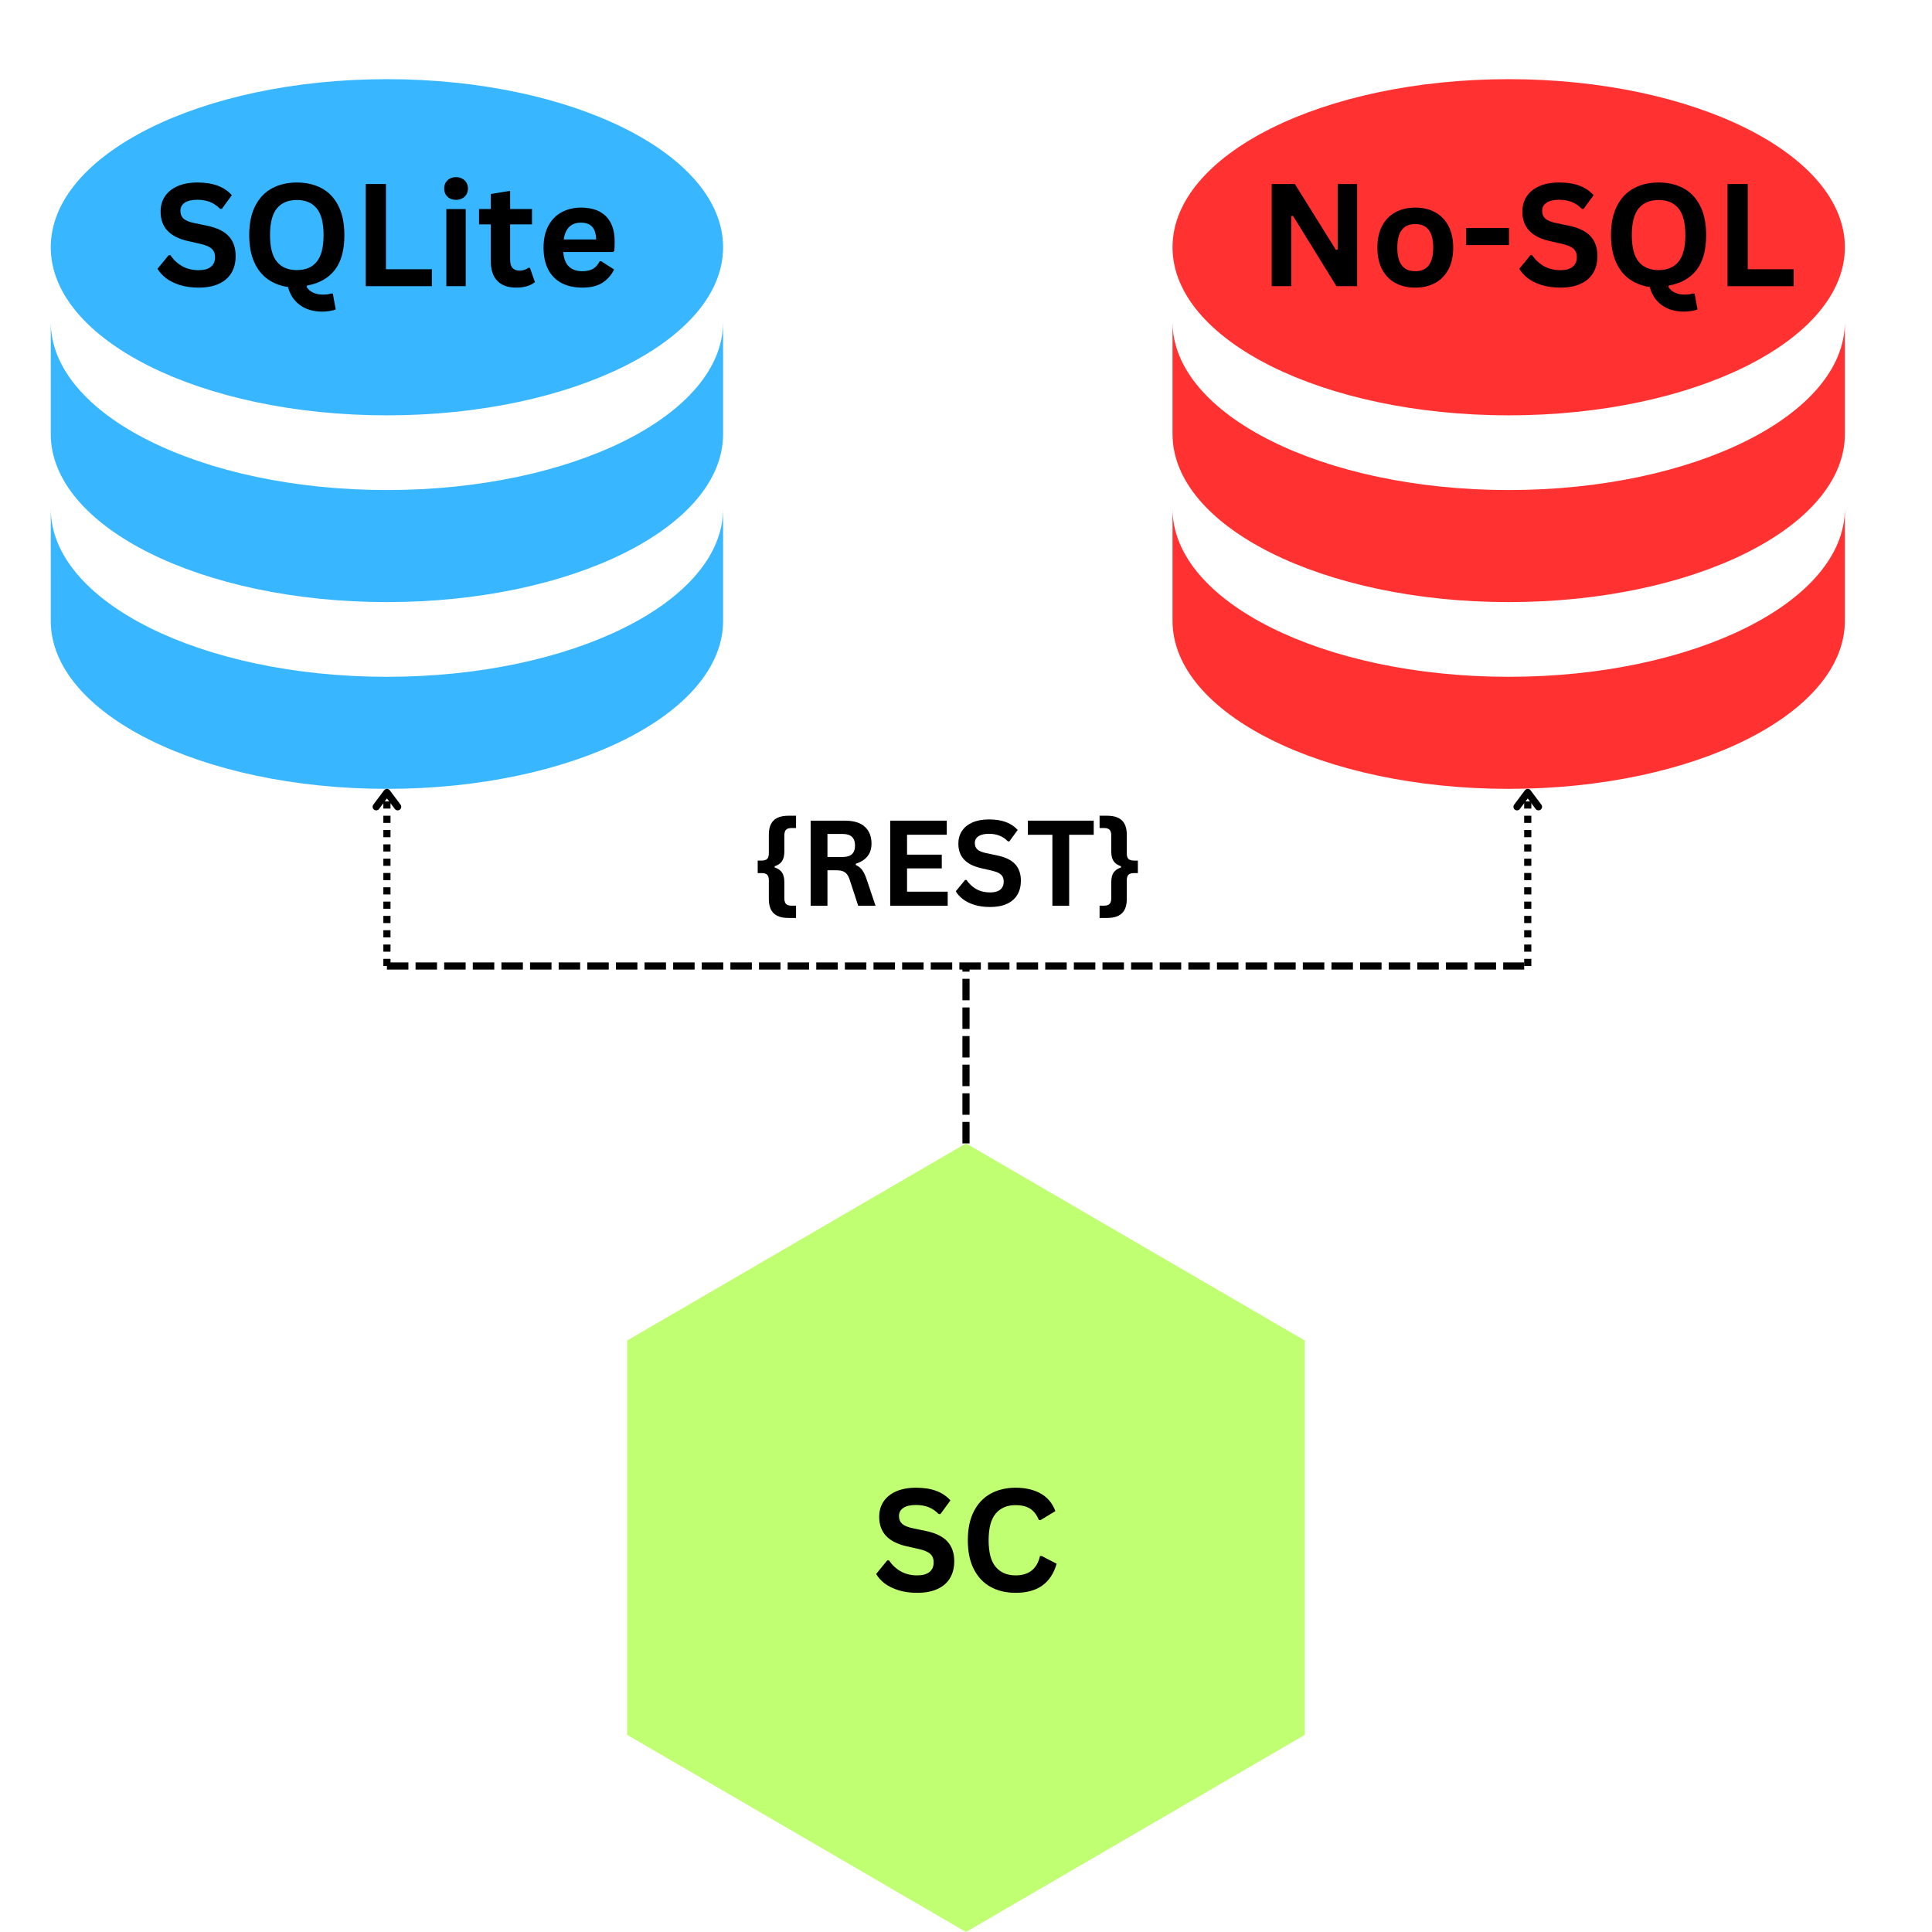 <svg xmlns="http://www.w3.org/2000/svg" xmlns:xlink="http://www.w3.org/1999/xlink" width="1080" zoomAndPan="magnify" viewBox="0 0 810 810" height="1080" preserveAspectRatio="xMidYMid meet" version="1.0"><defs><g/><clipPath id="fd2b71a262"><path d="M 262.926 479.371 L 547.059 479.371 L 547.059 810 L 262.926 810 Z M 262.926 479.371 " clip-rule="nonzero"/></clipPath><clipPath id="60767bd5f4"><path d="M 404.992 809.996 L 262.926 727.34 L 262.926 562.027 L 404.992 479.371 L 547.059 562.027 L 547.059 727.34 Z M 404.992 809.996 " clip-rule="nonzero"/></clipPath><clipPath id="8f4efecc5e"><path d="M 21.281 33.176 L 303.281 33.176 L 303.281 330.926 L 21.281 330.926 Z M 21.281 33.176 " clip-rule="nonzero"/></clipPath><clipPath id="dae3a4e3dd"><path d="M 491.59 33.176 L 773.59 33.176 L 773.59 330.926 L 491.59 330.926 Z M 491.59 33.176 " clip-rule="nonzero"/></clipPath></defs><rect x="-81" width="972" fill="#ffffff" y="-81" height="972" fill-opacity="1"/><rect x="-81" width="972" fill="#ffffff" y="-81" height="972" fill-opacity="1"/><rect x="-81" width="972" fill="#ffffff" y="-81" height="972" fill-opacity="1"/><g clip-path="url(#fd2b71a262)"><g clip-path="url(#60767bd5f4)"><path fill="#c1ff72" d="M 547.059 479.371 L 547.059 810.117 L 262.926 810.117 L 262.926 479.371 Z M 547.059 479.371 " fill-opacity="1" fill-rule="nonzero"/></g></g><g clip-path="url(#8f4efecc5e)"><path fill="#38b6ff" d="M 303.164 134.98 L 303.164 181.961 C 303.164 220.879 240.055 252.434 162.223 252.434 C 84.391 252.434 21.281 220.879 21.281 181.961 L 21.281 134.98 C 21.281 173.898 84.391 205.453 162.223 205.453 C 240.055 205.453 303.164 173.898 303.164 134.98 Z M 21.281 213.281 C 21.281 252.199 84.391 283.754 162.223 283.754 C 240.055 283.754 303.164 252.199 303.164 213.281 L 303.164 260.262 C 303.164 299.18 240.055 330.734 162.223 330.734 C 84.391 330.734 21.281 299.18 21.281 260.262 Z M 162.223 174.133 C 84.391 174.133 21.281 142.578 21.281 103.66 C 21.281 64.746 84.391 33.191 162.223 33.191 C 240.055 33.191 303.164 64.746 303.164 103.66 C 303.164 142.578 240.055 174.133 162.223 174.133 Z M 162.223 174.133 " fill-opacity="1" fill-rule="nonzero"/></g><g clip-path="url(#dae3a4e3dd)"><path fill="#ff3131" d="M 773.473 134.98 L 773.473 181.961 C 773.473 220.879 710.363 252.434 632.531 252.434 C 554.699 252.434 491.59 220.879 491.59 181.961 L 491.59 134.98 C 491.59 173.898 554.699 205.453 632.531 205.453 C 710.363 205.453 773.473 173.898 773.473 134.98 Z M 491.59 213.281 C 491.59 252.199 554.699 283.754 632.531 283.754 C 710.363 283.754 773.473 252.199 773.473 213.281 L 773.473 260.262 C 773.473 299.18 710.363 330.734 632.531 330.734 C 554.699 330.734 491.59 299.18 491.59 260.262 Z M 632.531 174.133 C 554.699 174.133 491.59 142.578 491.59 103.66 C 491.59 64.746 554.699 33.191 632.531 33.191 C 710.363 33.191 773.473 64.746 773.473 103.66 C 773.473 142.578 710.363 174.133 632.531 174.133 Z M 632.531 174.133 " fill-opacity="1" fill-rule="nonzero"/></g><path fill="#000000" d="M 403.496 479.371 L 403.496 470.371 L 406.496 470.371 L 406.496 479.371 M 403.496 467.371 L 403.496 458.371 L 406.496 458.371 L 406.496 467.371 M 403.496 455.371 L 403.496 446.371 L 406.496 446.371 L 406.496 455.371 M 403.496 443.371 L 403.496 434.371 L 406.496 434.371 L 406.496 443.371 M 403.496 431.371 L 403.496 422.371 L 406.496 422.371 L 406.496 431.371 M 403.496 419.371 L 403.496 410.371 L 406.496 410.371 L 406.496 419.371 M 403.496 407.371 L 403.496 404.996 L 406.496 404.996 L 406.496 407.371 " fill-opacity="1" fill-rule="nonzero"/><path fill="#000000" d="M 162.223 403.5 L 171.223 403.5 L 171.223 406.5 L 162.223 406.5 M 174.223 403.5 L 183.223 403.5 L 183.223 406.5 L 174.223 406.5 M 186.223 403.5 L 195.223 403.5 L 195.223 406.5 L 186.223 406.5 M 198.223 403.5 L 207.223 403.5 L 207.223 406.5 L 198.223 406.5 M 210.223 403.5 L 219.223 403.5 L 219.223 406.5 L 210.223 406.5 M 222.223 403.5 L 231.223 403.5 L 231.223 406.5 L 222.223 406.5 M 234.223 403.5 L 243.223 403.5 L 243.223 406.5 L 234.223 406.5 M 246.223 403.5 L 255.223 403.5 L 255.223 406.5 L 246.223 406.5 M 258.223 403.5 L 267.223 403.5 L 267.223 406.5 L 258.223 406.5 M 270.223 403.5 L 279.223 403.5 L 279.223 406.5 L 270.223 406.5 M 282.223 403.5 L 291.223 403.5 L 291.223 406.5 L 282.223 406.5 M 294.223 403.5 L 303.223 403.5 L 303.223 406.5 L 294.223 406.5 M 306.223 403.5 L 315.223 403.5 L 315.223 406.5 L 306.223 406.5 M 318.223 403.5 L 327.223 403.5 L 327.223 406.5 L 318.223 406.5 M 330.223 403.5 L 339.223 403.5 L 339.223 406.5 L 330.223 406.5 M 342.223 403.5 L 351.223 403.5 L 351.223 406.5 L 342.223 406.5 M 354.223 403.5 L 363.223 403.5 L 363.223 406.5 L 354.223 406.5 M 366.223 403.5 L 375.223 403.5 L 375.223 406.5 L 366.223 406.5 M 378.223 403.5 L 387.223 403.5 L 387.223 406.5 L 378.223 406.5 M 390.223 403.5 L 399.223 403.5 L 399.223 406.5 L 390.223 406.5 M 402.223 403.5 L 411.223 403.5 L 411.223 406.5 L 402.223 406.5 M 414.223 403.5 L 423.223 403.5 L 423.223 406.5 L 414.223 406.5 M 426.223 403.5 L 435.223 403.5 L 435.223 406.5 L 426.223 406.5 M 438.223 403.5 L 447.223 403.5 L 447.223 406.5 L 438.223 406.5 M 450.223 403.5 L 459.223 403.5 L 459.223 406.5 L 450.223 406.5 M 462.223 403.5 L 471.223 403.5 L 471.223 406.5 L 462.223 406.5 M 474.223 403.5 L 483.223 403.5 L 483.223 406.5 L 474.223 406.5 M 486.223 403.5 L 495.223 403.5 L 495.223 406.5 L 486.223 406.5 M 498.223 403.5 L 507.223 403.5 L 507.223 406.5 L 498.223 406.5 M 510.223 403.5 L 519.223 403.5 L 519.223 406.5 L 510.223 406.5 M 522.223 403.5 L 531.223 403.5 L 531.223 406.5 L 522.223 406.5 M 534.223 403.5 L 543.223 403.5 L 543.223 406.5 L 534.223 406.5 M 546.223 403.5 L 555.223 403.5 L 555.223 406.5 L 546.223 406.5 M 558.223 403.5 L 567.223 403.5 L 567.223 406.5 L 558.223 406.5 M 570.223 403.5 L 579.223 403.5 L 579.223 406.5 L 570.223 406.5 M 582.223 403.5 L 591.223 403.5 L 591.223 406.5 L 582.223 406.5 M 594.223 403.5 L 603.223 403.5 L 603.223 406.5 L 594.223 406.5 M 606.223 403.5 L 615.223 403.5 L 615.223 406.5 L 606.223 406.5 M 618.223 403.5 L 627.223 403.5 L 627.223 406.5 L 618.223 406.5 M 630.223 403.5 L 639.016 403.5 L 639.016 406.5 L 630.223 406.5 " fill-opacity="1" fill-rule="nonzero"/><path fill="#000000" d="M 160.723 405 L 160.723 402 L 163.723 402 L 163.723 405 M 160.723 399 L 160.723 396 L 163.723 396 L 163.723 399 M 160.723 393 L 160.723 390 L 163.723 390 L 163.723 393 M 160.723 387 L 160.723 384 L 163.723 384 L 163.723 387 M 160.723 381 L 160.723 378 L 163.723 378 L 163.723 381 M 160.723 375 L 160.723 372 L 163.723 372 L 163.723 375 M 160.723 369 L 160.723 366 L 163.723 366 L 163.723 369 M 160.723 363 L 160.723 360 L 163.723 360 L 163.723 363 M 160.723 357 L 160.723 354 L 163.723 354 L 163.723 357 M 160.723 351 L 160.723 348 L 163.723 348 L 163.723 351 M 160.723 345 L 160.723 342 L 163.723 342 L 163.723 345 M 160.723 339 L 160.723 336 L 163.723 336 L 163.723 339 M 160.723 333 L 160.723 332.25 L 163.723 332.25 L 163.723 333 " fill-opacity="1" fill-rule="nonzero"/><path stroke-linecap="round" transform="matrix(0, -0.75, 0.75, 0, 160.724, 405)" fill="none" stroke-linejoin="round" d="M 89 -4.001 L 97 1.999 L 89 7.999 " stroke="#000000" stroke-width="4" stroke-opacity="1" stroke-miterlimit="4"/><path fill="#000000" d="M 639.016 405 L 639.016 402 L 642.016 402 L 642.016 405 M 639.016 399 L 639.016 396 L 642.016 396 L 642.016 399 M 639.016 393 L 639.016 390 L 642.016 390 L 642.016 393 M 639.016 387 L 639.016 384 L 642.016 384 L 642.016 387 M 639.016 381 L 639.016 378 L 642.016 378 L 642.016 381 M 639.016 375 L 639.016 372 L 642.016 372 L 642.016 375 M 639.016 369 L 639.016 366 L 642.016 366 L 642.016 369 M 639.016 363 L 639.016 360 L 642.016 360 L 642.016 363 M 639.016 357 L 639.016 354 L 642.016 354 L 642.016 357 M 639.016 351 L 639.016 348 L 642.016 348 L 642.016 351 M 639.016 345 L 639.016 342 L 642.016 342 L 642.016 345 M 639.016 339 L 639.016 336 L 642.016 336 L 642.016 339 M 639.016 333 L 639.016 332.25 L 642.016 332.25 L 642.016 333 " fill-opacity="1" fill-rule="nonzero"/><path stroke-linecap="round" transform="matrix(0, -0.75, 0.75, 0, 639.017, 405)" fill="none" stroke-linejoin="round" d="M 89 -4.002 L 97 1.998 L 89 7.998 " stroke="#000000" stroke-width="4" stroke-opacity="1" stroke-miterlimit="4"/><g fill="#000000" fill-opacity="1"><g transform="translate(365.594, 667.187)"><g><path d="M 18.984 0.609 C 16.016 0.609 13.375 0.242 11.062 -0.484 C 8.75 -1.211 6.816 -2.172 5.266 -3.359 C 3.723 -4.555 2.547 -5.867 1.734 -7.297 L 6.391 -12.984 L 7.125 -12.984 C 8.406 -11.066 10.035 -9.539 12.016 -8.406 C 14.004 -7.27 16.328 -6.703 18.984 -6.703 C 21.254 -6.703 22.961 -7.18 24.109 -8.141 C 25.266 -9.098 25.844 -10.414 25.844 -12.094 C 25.844 -13.113 25.656 -13.961 25.281 -14.641 C 24.914 -15.328 24.301 -15.914 23.438 -16.406 C 22.582 -16.895 21.422 -17.316 19.953 -17.672 L 14.438 -18.922 C 10.594 -19.805 7.727 -21.27 5.844 -23.312 C 3.957 -25.352 3.016 -28.004 3.016 -31.266 C 3.016 -33.68 3.617 -35.805 4.828 -37.641 C 6.047 -39.484 7.812 -40.91 10.125 -41.922 C 12.438 -42.941 15.203 -43.453 18.422 -43.453 C 21.723 -43.453 24.551 -43.016 26.906 -42.141 C 29.258 -41.273 31.25 -39.941 32.875 -38.141 L 28.688 -32.406 L 27.953 -32.406 C 26.742 -33.676 25.359 -34.629 23.797 -35.266 C 22.234 -35.898 20.441 -36.219 18.422 -36.219 C 16.098 -36.219 14.332 -35.805 13.125 -34.984 C 11.914 -34.16 11.312 -33.023 11.312 -31.578 C 11.312 -30.234 11.734 -29.16 12.578 -28.359 C 13.43 -27.555 14.906 -26.93 17 -26.484 L 22.625 -25.312 C 26.781 -24.438 29.797 -22.945 31.672 -20.844 C 33.547 -18.75 34.484 -16.008 34.484 -12.625 C 34.484 -9.945 33.906 -7.617 32.75 -5.641 C 31.602 -3.66 29.863 -2.125 27.531 -1.031 C 25.207 0.062 22.359 0.609 18.984 0.609 Z M 18.984 0.609 "/></g></g><g transform="translate(402.391, 667.187)"><g><path d="M 23.406 0.609 C 19.457 0.609 15.977 -0.207 12.969 -1.844 C 9.969 -3.488 7.617 -5.957 5.922 -9.25 C 4.223 -12.539 3.375 -16.598 3.375 -21.422 C 3.375 -26.242 4.223 -30.301 5.922 -33.594 C 7.617 -36.883 9.969 -39.348 12.969 -40.984 C 15.977 -42.629 19.457 -43.453 23.406 -43.453 C 27.531 -43.453 31.031 -42.645 33.906 -41.031 C 36.789 -39.414 38.848 -36.957 40.078 -33.656 L 33.891 -29.891 L 33.172 -29.906 C 32.242 -32.133 30.992 -33.734 29.422 -34.703 C 27.859 -35.672 25.852 -36.156 23.406 -36.156 C 19.852 -36.156 17.078 -34.977 15.078 -32.625 C 13.086 -30.27 12.094 -26.535 12.094 -21.422 C 12.094 -16.316 13.086 -12.586 15.078 -10.234 C 17.078 -7.879 19.852 -6.703 23.406 -6.703 C 28.977 -6.703 32.391 -9.41 33.641 -14.828 L 34.359 -14.828 L 40.609 -11.578 C 39.43 -7.516 37.426 -4.469 34.594 -2.438 C 31.77 -0.406 28.039 0.609 23.406 0.609 Z M 23.406 0.609 "/></g></g></g><g fill="#000000" fill-opacity="1"><g transform="translate(64.317, 119.975)"><g><path d="M 18.984 0.609 C 16.016 0.609 13.375 0.242 11.062 -0.484 C 8.75 -1.211 6.816 -2.172 5.266 -3.359 C 3.723 -4.555 2.547 -5.867 1.734 -7.297 L 6.391 -12.984 L 7.125 -12.984 C 8.406 -11.066 10.035 -9.539 12.016 -8.406 C 14.004 -7.27 16.328 -6.703 18.984 -6.703 C 21.254 -6.703 22.961 -7.18 24.109 -8.141 C 25.266 -9.098 25.844 -10.414 25.844 -12.094 C 25.844 -13.113 25.656 -13.961 25.281 -14.641 C 24.914 -15.328 24.301 -15.914 23.438 -16.406 C 22.582 -16.895 21.422 -17.316 19.953 -17.672 L 14.438 -18.922 C 10.594 -19.805 7.727 -21.27 5.844 -23.312 C 3.957 -25.352 3.016 -28.004 3.016 -31.266 C 3.016 -33.68 3.617 -35.805 4.828 -37.641 C 6.047 -39.484 7.812 -40.91 10.125 -41.922 C 12.438 -42.941 15.203 -43.453 18.422 -43.453 C 21.723 -43.453 24.551 -43.016 26.906 -42.141 C 29.258 -41.273 31.25 -39.941 32.875 -38.141 L 28.688 -32.406 L 27.953 -32.406 C 26.742 -33.676 25.359 -34.629 23.797 -35.266 C 22.234 -35.898 20.441 -36.219 18.422 -36.219 C 16.098 -36.219 14.332 -35.805 13.125 -34.984 C 11.914 -34.16 11.312 -33.023 11.312 -31.578 C 11.312 -30.234 11.734 -29.16 12.578 -28.359 C 13.43 -27.555 14.906 -26.93 17 -26.484 L 22.625 -25.312 C 26.781 -24.438 29.797 -22.945 31.672 -20.844 C 33.547 -18.75 34.484 -16.008 34.484 -12.625 C 34.484 -9.945 33.906 -7.617 32.75 -5.641 C 31.602 -3.66 29.863 -2.125 27.531 -1.031 C 25.207 0.062 22.359 0.609 18.984 0.609 Z M 18.984 0.609 "/></g></g><g transform="translate(101.114, 119.975)"><g><path d="M 34.047 10.672 C 30.273 10.672 27.145 9.758 24.656 7.938 C 22.164 6.125 20.488 3.598 19.625 0.359 C 16.363 -0.117 13.516 -1.227 11.078 -2.969 C 8.648 -4.719 6.758 -7.133 5.406 -10.219 C 4.051 -13.312 3.375 -17.047 3.375 -21.422 C 3.375 -26.316 4.223 -30.41 5.922 -33.703 C 7.617 -36.992 9.969 -39.441 12.969 -41.047 C 15.969 -42.648 19.426 -43.453 23.344 -43.453 C 27.27 -43.453 30.727 -42.656 33.719 -41.062 C 36.707 -39.469 39.047 -37.02 40.734 -33.719 C 42.422 -30.414 43.266 -26.316 43.266 -21.422 C 43.266 -15.016 41.895 -10.098 39.156 -6.672 C 36.414 -3.242 32.562 -1.109 27.594 -0.266 L 27.453 0.328 C 28.055 1.359 28.957 2.148 30.156 2.703 C 31.363 3.266 32.766 3.547 34.359 3.547 C 35.648 3.547 36.816 3.379 37.859 3.047 L 38.438 3.172 L 39.641 9.781 C 39.016 10.02 38.172 10.227 37.109 10.406 C 36.055 10.582 35.035 10.672 34.047 10.672 Z M 23.344 -6.734 C 26.977 -6.734 29.754 -7.898 31.672 -10.234 C 33.586 -12.566 34.547 -16.297 34.547 -21.422 C 34.547 -26.535 33.586 -30.266 31.672 -32.609 C 29.754 -34.953 26.977 -36.125 23.344 -36.125 C 19.695 -36.125 16.91 -34.953 14.984 -32.609 C 13.055 -30.266 12.094 -26.535 12.094 -21.422 C 12.094 -16.297 13.055 -12.566 14.984 -10.234 C 16.91 -7.898 19.695 -6.734 23.344 -6.734 Z M 23.344 -6.734 "/></g></g><g transform="translate(147.783, 119.975)"><g><path d="M 14.031 -42.828 L 14.031 -7.094 L 33.281 -7.094 L 33.281 0 L 5.562 0 L 5.562 -42.828 Z M 14.031 -42.828 "/></g></g><g transform="translate(182.471, 119.975)"><g><path d="M 8.703 -36.188 C 7.234 -36.188 6.039 -36.629 5.125 -37.516 C 4.207 -38.398 3.75 -39.547 3.75 -40.953 C 3.75 -42.336 4.207 -43.473 5.125 -44.359 C 6.039 -45.254 7.234 -45.703 8.703 -45.703 C 9.68 -45.703 10.551 -45.492 11.312 -45.078 C 12.07 -44.672 12.66 -44.109 13.078 -43.391 C 13.504 -42.68 13.719 -41.867 13.719 -40.953 C 13.719 -40.035 13.504 -39.211 13.078 -38.484 C 12.66 -37.766 12.07 -37.203 11.312 -36.797 C 10.551 -36.391 9.68 -36.188 8.703 -36.188 Z M 4.656 0 L 4.656 -32.312 L 12.781 -32.312 L 12.781 0 Z M 4.656 0 "/></g></g><g transform="translate(199.873, 119.975)"><g><path d="M 22.297 -7.703 L 24.406 -1.703 C 23.531 -0.973 22.426 -0.406 21.094 0 C 19.77 0.406 18.266 0.609 16.578 0.609 C 13.086 0.609 10.43 -0.336 8.609 -2.234 C 6.797 -4.141 5.891 -6.91 5.891 -10.547 L 5.891 -25.906 L 0.969 -25.906 L 0.969 -32.344 L 5.891 -32.344 L 5.891 -38.641 L 14 -39.969 L 14 -32.344 L 23.172 -32.344 L 23.172 -25.906 L 14 -25.906 L 14 -11.141 C 14 -9.535 14.332 -8.363 15 -7.625 C 15.664 -6.895 16.633 -6.531 17.906 -6.531 C 19.344 -6.531 20.602 -6.922 21.688 -7.703 Z M 22.297 -7.703 "/></g></g><g transform="translate(224.981, 119.975)"><g><path d="M 31.938 -14.328 L 11.156 -14.328 C 11.395 -11.516 12.195 -9.469 13.562 -8.188 C 14.926 -6.906 16.789 -6.266 19.156 -6.266 C 21.008 -6.266 22.516 -6.609 23.672 -7.297 C 24.828 -7.992 25.754 -9.047 26.453 -10.453 L 27.078 -10.453 L 32.469 -7 C 31.406 -4.738 29.812 -2.906 27.688 -1.5 C 25.562 -0.094 22.719 0.609 19.156 0.609 C 15.82 0.609 12.938 -0.02 10.5 -1.281 C 8.07 -2.551 6.195 -4.441 4.875 -6.953 C 3.562 -9.461 2.906 -12.523 2.906 -16.141 C 2.906 -19.816 3.598 -22.91 4.984 -25.422 C 6.367 -27.941 8.242 -29.82 10.609 -31.062 C 12.973 -32.312 15.629 -32.938 18.578 -32.938 C 23.148 -32.938 26.648 -31.723 29.078 -29.297 C 31.504 -26.879 32.719 -23.328 32.719 -18.641 C 32.719 -16.93 32.66 -15.609 32.547 -14.672 Z M 24.969 -19.578 C 24.883 -22.035 24.312 -23.82 23.25 -24.938 C 22.188 -26.062 20.629 -26.625 18.578 -26.625 C 14.473 -26.625 12.062 -24.273 11.344 -19.578 Z M 24.969 -19.578 "/></g></g></g><g fill="#000000" fill-opacity="1"><g transform="translate(527.61, 119.975)"><g><path d="M 13.766 0 L 5.562 0 L 5.562 -42.828 L 15.266 -42.828 L 32.469 -15.234 L 33.219 -15.359 L 33.219 -42.828 L 41.375 -42.828 L 41.375 0 L 32.703 0 L 14.5 -29.469 L 13.766 -29.359 Z M 13.766 0 "/></g></g><g transform="translate(574.573, 119.975)"><g><path d="M 18.781 0.609 C 15.613 0.609 12.832 -0.035 10.438 -1.328 C 8.051 -2.629 6.195 -4.535 4.875 -7.047 C 3.562 -9.555 2.906 -12.586 2.906 -16.141 C 2.906 -19.691 3.562 -22.727 4.875 -25.25 C 6.195 -27.77 8.051 -29.68 10.438 -30.984 C 12.832 -32.285 15.613 -32.938 18.781 -32.938 C 21.945 -32.938 24.723 -32.285 27.109 -30.984 C 29.504 -29.68 31.363 -27.77 32.688 -25.25 C 34.02 -22.727 34.688 -19.691 34.688 -16.141 C 34.688 -12.586 34.02 -9.555 32.688 -7.047 C 31.363 -4.535 29.504 -2.629 27.109 -1.328 C 24.723 -0.035 21.945 0.609 18.781 0.609 Z M 18.781 -6.266 C 23.801 -6.266 26.312 -9.555 26.312 -16.141 C 26.312 -19.555 25.664 -22.062 24.375 -23.656 C 23.082 -25.25 21.219 -26.047 18.781 -26.047 C 13.758 -26.047 11.25 -22.742 11.25 -16.141 C 11.25 -9.555 13.758 -6.266 18.781 -6.266 Z M 18.781 -6.266 "/></g></g><g transform="translate(612.132, 119.975)"><g><path d="M 20.516 -17.234 L 2.547 -17.234 L 2.547 -24.375 L 20.516 -24.375 Z M 20.516 -17.234 "/></g></g><g transform="translate(635.247, 119.975)"><g><path d="M 18.984 0.609 C 16.016 0.609 13.375 0.242 11.062 -0.484 C 8.75 -1.211 6.816 -2.172 5.266 -3.359 C 3.723 -4.555 2.547 -5.867 1.734 -7.297 L 6.391 -12.984 L 7.125 -12.984 C 8.406 -11.066 10.035 -9.539 12.016 -8.406 C 14.004 -7.27 16.328 -6.703 18.984 -6.703 C 21.254 -6.703 22.961 -7.18 24.109 -8.141 C 25.266 -9.098 25.844 -10.414 25.844 -12.094 C 25.844 -13.113 25.656 -13.961 25.281 -14.641 C 24.914 -15.328 24.301 -15.914 23.438 -16.406 C 22.582 -16.895 21.422 -17.316 19.953 -17.672 L 14.438 -18.922 C 10.594 -19.805 7.727 -21.27 5.844 -23.312 C 3.957 -25.352 3.016 -28.004 3.016 -31.266 C 3.016 -33.68 3.617 -35.805 4.828 -37.641 C 6.047 -39.484 7.812 -40.91 10.125 -41.922 C 12.438 -42.941 15.203 -43.453 18.422 -43.453 C 21.723 -43.453 24.551 -43.016 26.906 -42.141 C 29.258 -41.273 31.25 -39.941 32.875 -38.141 L 28.688 -32.406 L 27.953 -32.406 C 26.742 -33.676 25.359 -34.629 23.797 -35.266 C 22.234 -35.898 20.441 -36.219 18.422 -36.219 C 16.098 -36.219 14.332 -35.805 13.125 -34.984 C 11.914 -34.16 11.312 -33.023 11.312 -31.578 C 11.312 -30.234 11.734 -29.16 12.578 -28.359 C 13.43 -27.555 14.906 -26.93 17 -26.484 L 22.625 -25.312 C 26.781 -24.438 29.797 -22.945 31.672 -20.844 C 33.547 -18.75 34.484 -16.008 34.484 -12.625 C 34.484 -9.945 33.906 -7.617 32.75 -5.641 C 31.602 -3.66 29.863 -2.125 27.531 -1.031 C 25.207 0.062 22.359 0.609 18.984 0.609 Z M 18.984 0.609 "/></g></g><g transform="translate(672.044, 119.975)"><g><path d="M 34.047 10.672 C 30.273 10.672 27.145 9.758 24.656 7.938 C 22.164 6.125 20.488 3.598 19.625 0.359 C 16.363 -0.117 13.516 -1.227 11.078 -2.969 C 8.648 -4.719 6.758 -7.133 5.406 -10.219 C 4.051 -13.312 3.375 -17.047 3.375 -21.422 C 3.375 -26.316 4.223 -30.41 5.922 -33.703 C 7.617 -36.992 9.969 -39.441 12.969 -41.047 C 15.969 -42.648 19.426 -43.453 23.344 -43.453 C 27.27 -43.453 30.727 -42.656 33.719 -41.062 C 36.707 -39.469 39.047 -37.02 40.734 -33.719 C 42.422 -30.414 43.266 -26.316 43.266 -21.422 C 43.266 -15.016 41.895 -10.098 39.156 -6.672 C 36.414 -3.242 32.562 -1.109 27.594 -0.266 L 27.453 0.328 C 28.055 1.359 28.957 2.148 30.156 2.703 C 31.363 3.266 32.766 3.547 34.359 3.547 C 35.648 3.547 36.816 3.379 37.859 3.047 L 38.438 3.172 L 39.641 9.781 C 39.016 10.02 38.172 10.227 37.109 10.406 C 36.055 10.582 35.035 10.672 34.047 10.672 Z M 23.344 -6.734 C 26.977 -6.734 29.754 -7.898 31.672 -10.234 C 33.586 -12.566 34.547 -16.297 34.547 -21.422 C 34.547 -26.535 33.586 -30.266 31.672 -32.609 C 29.754 -34.953 26.977 -36.125 23.344 -36.125 C 19.695 -36.125 16.91 -34.953 14.984 -32.609 C 13.055 -30.266 12.094 -26.535 12.094 -21.422 C 12.094 -16.297 13.055 -12.566 14.984 -10.234 C 16.91 -7.898 19.695 -6.734 23.344 -6.734 Z M 23.344 -6.734 "/></g></g><g transform="translate(718.714, 119.975)"><g><path d="M 14.031 -42.828 L 14.031 -7.094 L 33.281 -7.094 L 33.281 0 L 5.562 0 L 5.562 -42.828 Z M 14.031 -42.828 "/></g></g></g><g fill="#000000" fill-opacity="1"><g transform="translate(315.747, 379.75)"><g><path d="M 14.812 5.109 C 12.051 5.109 9.988 4.457 8.625 3.156 C 7.27 1.852 6.594 -0.148 6.594 -2.859 L 6.594 -10.641 C 6.594 -11.754 6.359 -12.539 5.891 -13 C 5.43 -13.469 4.648 -13.703 3.547 -13.703 L 1.922 -13.703 L 1.922 -18.953 L 3.547 -18.953 C 4.648 -18.953 5.43 -19.18 5.891 -19.641 C 6.359 -20.109 6.594 -20.895 6.594 -22 L 6.594 -29.781 C 6.594 -32.488 7.27 -34.492 8.625 -35.797 C 9.988 -37.098 12.051 -37.75 14.812 -37.75 L 18 -37.75 L 18 -32.594 L 16.062 -32.594 C 15.02 -32.594 14.266 -32.352 13.797 -31.875 C 13.328 -31.395 13.094 -30.582 13.094 -29.438 L 13.094 -22.875 C 13.094 -21.039 12.758 -19.641 12.094 -18.672 C 11.438 -17.711 10.414 -17.016 9.031 -16.578 L 9.031 -16.062 C 10.414 -15.625 11.438 -14.926 12.094 -13.969 C 12.758 -13.008 13.094 -11.609 13.094 -9.766 L 13.094 -3.203 C 13.094 -2.055 13.328 -1.242 13.797 -0.766 C 14.266 -0.285 15.02 -0.047 16.062 -0.047 L 18 -0.047 L 18 5.109 Z M 14.812 5.109 "/></g></g></g><g fill="#000000" fill-opacity="1"><g transform="translate(335.226, 379.75)"><g><path d="M 4.641 0 L 4.641 -35.688 L 18.969 -35.688 C 22.664 -35.688 25.453 -34.836 27.328 -33.141 C 29.211 -31.441 30.156 -29.094 30.156 -26.094 C 30.156 -23.938 29.602 -22.164 28.5 -20.781 C 27.406 -19.395 25.766 -18.336 23.578 -17.609 L 23.578 -17.094 C 24.703 -16.602 25.609 -15.879 26.297 -14.922 C 26.992 -13.961 27.648 -12.535 28.266 -10.641 L 31.844 0 L 24.578 0 L 21.094 -10.672 C 20.738 -11.742 20.336 -12.578 19.891 -13.172 C 19.441 -13.766 18.867 -14.195 18.172 -14.469 C 17.484 -14.738 16.586 -14.875 15.484 -14.875 L 11.688 -14.875 L 11.688 0 Z M 18.109 -20.453 C 21.535 -20.453 23.25 -22.051 23.25 -25.25 C 23.25 -28.488 21.535 -30.109 18.109 -30.109 L 11.688 -30.109 L 11.688 -20.453 Z M 18.109 -20.453 "/></g></g></g><g fill="#000000" fill-opacity="1"><g transform="translate(368.595, 379.75)"><g><path d="M 11.688 -15.672 L 11.688 -5.906 L 28.734 -5.906 L 28.734 0 L 4.641 0 L 4.641 -35.688 L 28.344 -35.688 L 28.344 -29.781 L 11.688 -29.781 L 11.688 -21.438 L 26.25 -21.438 L 26.25 -15.672 Z M 11.688 -15.672 "/></g></g></g><g fill="#000000" fill-opacity="1"><g transform="translate(399.279, 379.75)"><g><path d="M 15.828 0.516 C 13.348 0.516 11.145 0.211 9.219 -0.391 C 7.289 -1.004 5.68 -1.805 4.391 -2.797 C 3.109 -3.797 2.125 -4.891 1.438 -6.078 L 5.328 -10.812 L 5.938 -10.812 C 7.008 -9.219 8.367 -7.945 10.016 -7 C 11.672 -6.062 13.609 -5.594 15.828 -5.594 C 17.711 -5.594 19.133 -5.988 20.094 -6.781 C 21.051 -7.582 21.531 -8.68 21.531 -10.078 C 21.531 -10.93 21.375 -11.641 21.062 -12.203 C 20.758 -12.773 20.25 -13.266 19.531 -13.672 C 18.812 -14.078 17.844 -14.426 16.625 -14.719 L 12.031 -15.766 C 8.832 -16.504 6.445 -17.723 4.875 -19.422 C 3.301 -21.117 2.516 -23.328 2.516 -26.047 C 2.516 -28.066 3.02 -29.844 4.031 -31.375 C 5.039 -32.906 6.508 -34.094 8.438 -34.938 C 10.363 -35.781 12.672 -36.203 15.359 -36.203 C 18.109 -36.203 20.461 -35.836 22.422 -35.109 C 24.379 -34.391 26.035 -33.281 27.391 -31.781 L 23.906 -27 L 23.297 -27 C 22.285 -28.062 21.129 -28.852 19.828 -29.375 C 18.523 -29.906 17.035 -30.172 15.359 -30.172 C 13.422 -30.172 11.945 -29.828 10.938 -29.141 C 9.926 -28.461 9.422 -27.52 9.422 -26.312 C 9.422 -25.195 9.773 -24.301 10.484 -23.625 C 11.191 -22.957 12.414 -22.441 14.156 -22.078 L 18.844 -21.094 C 22.312 -20.363 24.828 -19.125 26.391 -17.375 C 27.953 -15.625 28.734 -13.336 28.734 -10.516 C 28.734 -8.285 28.254 -6.344 27.297 -4.688 C 26.336 -3.039 24.891 -1.758 22.953 -0.844 C 21.016 0.062 18.641 0.516 15.828 0.516 Z M 15.828 0.516 "/></g></g></g><g fill="#000000" fill-opacity="1"><g transform="translate(429.938, 379.75)"><g><path d="M 28.609 -35.688 L 28.609 -29.766 L 18.312 -29.766 L 18.312 0 L 11.281 0 L 11.281 -29.766 L 0.984 -29.766 L 0.984 -35.688 Z M 28.609 -35.688 "/></g></g></g><g fill="#000000" fill-opacity="1"><g transform="translate(459.523, 379.75)"><g><path d="M 1.484 5.109 L 1.484 -0.047 L 3.422 -0.047 C 4.441 -0.047 5.188 -0.285 5.656 -0.766 C 6.133 -1.242 6.375 -2.055 6.375 -3.203 L 6.375 -9.766 C 6.375 -11.609 6.707 -13.004 7.375 -13.953 C 8.039 -14.898 9.066 -15.602 10.453 -16.062 L 10.453 -16.578 C 9.066 -17.035 8.039 -17.738 7.375 -18.688 C 6.707 -19.645 6.375 -21.039 6.375 -22.875 L 6.375 -29.438 C 6.375 -30.582 6.133 -31.395 5.656 -31.875 C 5.188 -32.352 4.441 -32.594 3.422 -32.594 L 1.484 -32.594 L 1.484 -37.75 L 4.656 -37.75 C 7.426 -37.75 9.488 -37.098 10.844 -35.797 C 12.207 -34.492 12.891 -32.488 12.891 -29.781 L 12.891 -22 C 12.891 -20.895 13.117 -20.109 13.578 -19.641 C 14.047 -19.18 14.832 -18.953 15.938 -18.953 L 17.531 -18.953 L 17.531 -13.703 L 15.938 -13.703 C 14.832 -13.703 14.047 -13.469 13.578 -13 C 13.117 -12.539 12.891 -11.754 12.891 -10.641 L 12.891 -2.859 C 12.891 -0.148 12.207 1.852 10.844 3.156 C 9.488 4.457 7.426 5.109 4.656 5.109 Z M 1.484 5.109 "/></g></g></g></svg>